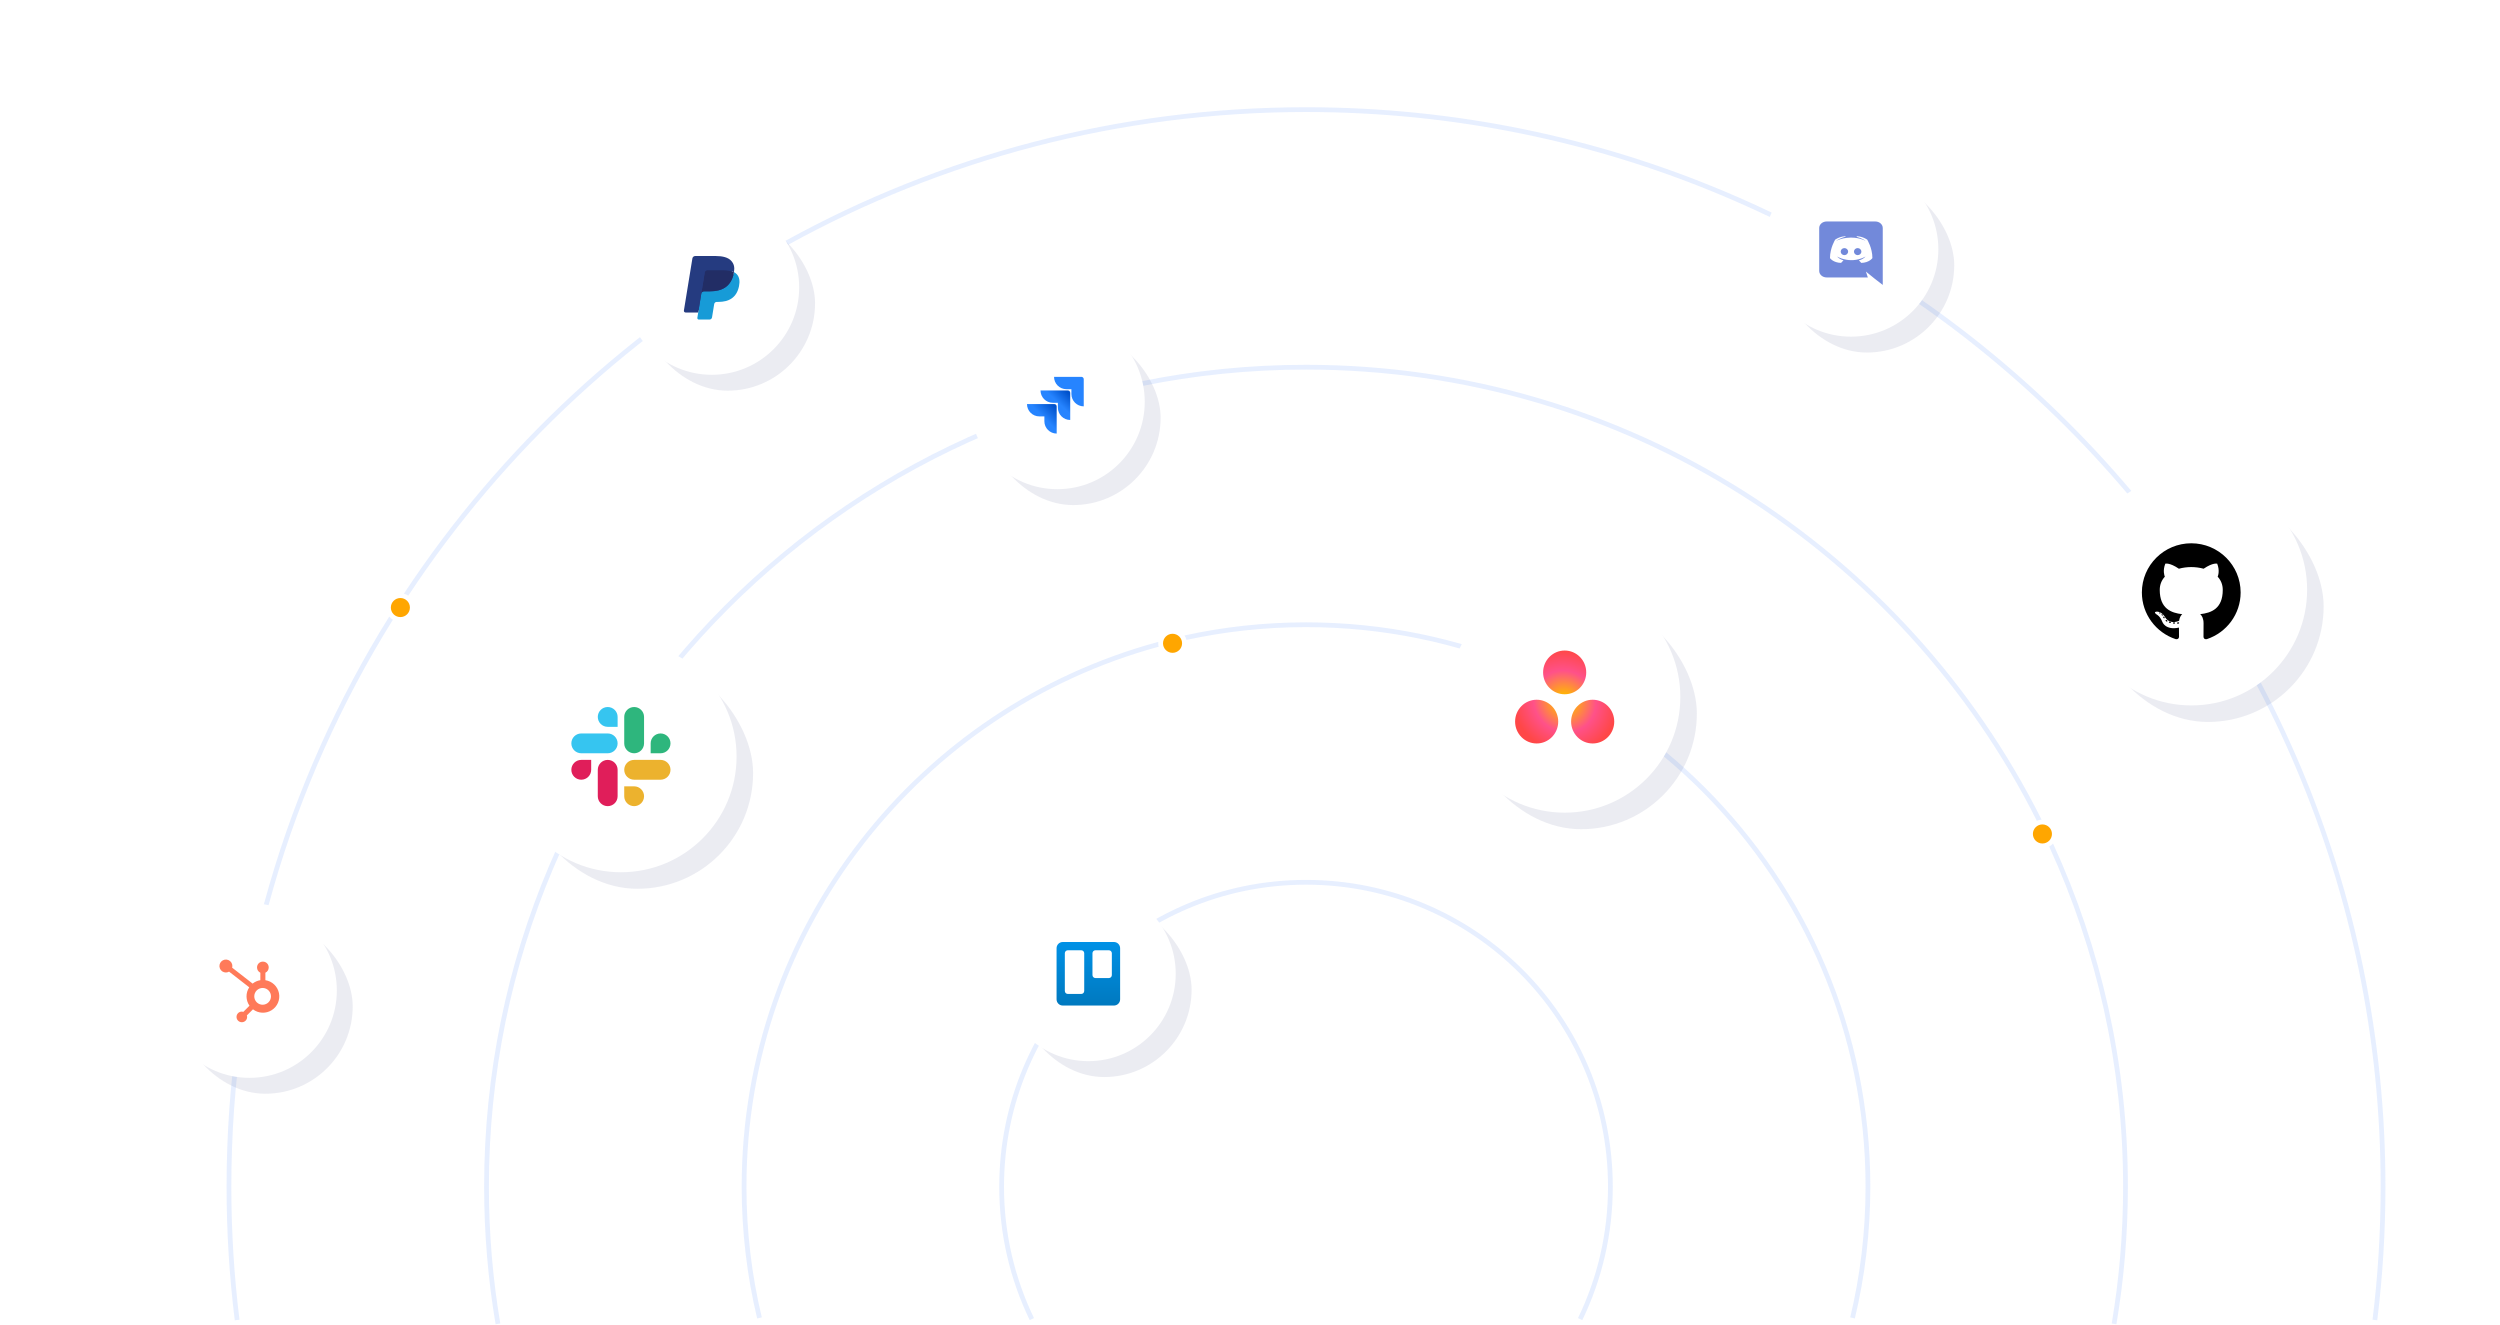 <svg width="1049" height="556" viewBox="0 0 1049 556" fill="none" xmlns="http://www.w3.org/2000/svg">
<path opacity="0.6" fill-rule="evenodd" clip-rule="evenodd" d="M171.328 249.936C251.985 127.674 390.571 47 548 47C797.042 47 998.93 248.888 998.93 497.93C998.93 516.835 997.767 535.469 995.508 553.762L997.492 554.008C999.762 535.633 1000.93 516.918 1000.93 497.93C1000.93 247.784 798.146 45 548 45C389.755 45 250.464 126.153 169.475 249.113C170.144 249.282 170.769 249.564 171.328 249.936ZM164.853 260.04C164.273 259.682 163.759 259.227 163.332 258.699C120.066 328.121 95.07 410.106 95.07 497.93C95.07 516.918 96.239 535.633 98.508 554.008L100.493 553.762C98.234 535.469 97.07 516.835 97.07 497.93C97.07 410.614 121.888 329.094 164.853 260.04ZM548 155.07C358.644 155.07 205.141 308.574 205.141 497.93C205.141 517.491 206.779 536.669 209.925 555.334L207.953 555.666C204.788 536.892 203.141 517.603 203.141 497.93C203.141 307.469 357.54 153.07 548 153.07C683.118 153.07 800.087 230.777 856.655 343.94C855.947 343.98 855.272 344.143 854.651 344.407C798.332 232.132 682.165 155.07 548 155.07ZM859.838 355.217C860.449 354.889 860.996 354.458 861.457 353.947C881.617 397.765 892.86 446.535 892.86 497.93C892.86 517.603 891.213 536.892 888.048 555.666L886.076 555.334C889.222 536.669 890.86 517.491 890.86 497.93C890.86 447.003 879.756 398.669 859.838 355.217ZM497.832 268.512C513.996 264.994 530.782 263.14 548 263.14C677.671 263.14 782.79 368.259 782.79 497.93C782.79 516.814 780.561 535.175 776.352 552.767L778.297 553.232C782.542 535.49 784.79 516.972 784.79 497.93C784.79 367.155 678.776 261.14 548 261.14C530.498 261.14 513.44 263.039 497.02 266.642C497.39 267.206 497.668 267.837 497.832 268.512ZM486.173 271.366C486.06 270.906 486 270.425 486 269.93C486 269.728 486.01 269.529 486.029 269.332C385.311 296.57 311.211 388.597 311.211 497.93C311.211 516.972 313.459 535.49 317.704 553.232L319.649 552.767C315.44 535.175 313.211 516.814 313.211 497.93C313.211 389.658 386.499 298.503 486.173 271.366ZM421.281 497.93C421.281 427.945 478.015 371.211 548.001 371.211C617.986 371.211 674.72 427.945 674.72 497.93C674.72 517.693 670.196 536.396 662.13 553.064L663.93 553.935C672.125 537.002 676.72 518.001 676.72 497.93C676.72 426.84 619.09 369.211 548.001 369.211C476.911 369.211 419.281 426.84 419.281 497.93C419.281 518.001 423.876 537.002 432.071 553.935L433.872 553.064C425.805 536.396 421.281 517.693 421.281 497.93Z" fill="#D7E5FF"/>
<g filter="url(#filter0_d)">
<circle cx="857" cy="349.93" r="4" fill="#FFA600"/>
</g>
<g filter="url(#filter1_d)">
<circle cx="492" cy="269.93" r="4" fill="#FFA600"/>
</g>
<g filter="url(#filter2_d)">
<circle cx="168" cy="254.93" r="4" fill="#FFA600"/>
</g>
<g opacity="0.1" filter="url(#filter3_f)">
<rect x="614.93" y="250.863" width="97.067" height="97.067" rx="48.533" fill="#343C7B"/>
</g>
<circle cx="656.533" cy="292.463" r="48.533" fill="white"/>
<g clip-path="url(#clip0)">
<path d="M668.287 293.608C663.29 293.608 659.239 297.716 659.239 302.783C659.239 307.851 663.29 311.959 668.287 311.959C673.284 311.959 677.334 307.851 677.334 302.783C677.334 297.716 673.284 293.608 668.287 293.608V293.608ZM644.781 293.608C639.785 293.609 635.734 297.716 635.734 302.783C635.734 307.851 639.785 311.959 644.781 311.959C649.778 311.959 653.829 307.851 653.829 302.783C653.829 297.716 649.778 293.608 644.781 293.608H644.781V293.608ZM665.581 282.138C665.581 287.206 661.531 291.315 656.534 291.315C651.537 291.315 647.487 287.206 647.487 282.138C647.487 277.071 651.537 272.963 656.534 272.963C661.531 272.963 665.581 277.071 665.581 282.138H665.581Z" fill="url(#paint0_radial)"/>
</g>
<g opacity="0.1" filter="url(#filter4_f)">
<rect x="218.93" y="275.863" width="97.067" height="97.067" rx="48.533" fill="#343C7B"/>
</g>
<circle cx="260.533" cy="317.463" r="48.533" fill="white"/>
<g clip-path="url(#clip1)">
<path fill-rule="evenodd" clip-rule="evenodd" d="M254.99 296.662C252.691 296.664 250.83 298.526 250.831 300.821C250.83 303.116 252.692 304.979 254.992 304.98H259.153V300.823C259.154 298.528 257.292 296.666 254.99 296.662C254.992 296.662 254.992 296.662 254.99 296.662V296.662ZM254.99 307.755H243.898C241.599 307.757 239.736 309.62 239.738 311.915C239.734 314.21 241.597 316.072 243.897 316.075H254.99C257.29 316.074 259.153 314.211 259.151 311.916C259.153 309.62 257.29 307.757 254.99 307.755V307.755Z" fill="#36C5F0"/>
<path fill-rule="evenodd" clip-rule="evenodd" d="M281.339 311.915C281.34 309.62 279.478 307.757 277.178 307.755C274.879 307.757 273.016 309.62 273.017 311.915V316.075H277.178C279.478 316.074 281.34 314.211 281.339 311.915ZM270.245 311.915V300.821C270.247 298.528 268.386 296.666 266.086 296.662C263.787 296.664 261.924 298.526 261.926 300.821V311.915C261.922 314.21 263.785 316.072 266.085 316.075C268.384 316.074 270.247 314.211 270.245 311.915Z" fill="#2EB67D"/>
<path fill-rule="evenodd" clip-rule="evenodd" d="M266.086 338.263C268.386 338.261 270.249 336.399 270.247 334.104C270.249 331.809 268.386 329.946 266.086 329.944H261.926V334.104C261.924 336.397 263.787 338.259 266.086 338.263ZM266.086 327.168H277.18C279.479 327.166 281.342 325.303 281.341 323.009C281.344 320.714 279.481 318.851 277.182 318.848H266.088C263.789 318.849 261.926 320.712 261.927 323.007C261.926 325.303 263.787 327.166 266.086 327.168V327.168Z" fill="#ECB22E"/>
<path fill-rule="evenodd" clip-rule="evenodd" d="M239.738 323.009C239.736 325.304 241.599 327.166 243.898 327.168C246.198 327.166 248.061 325.304 248.059 323.009V318.85H243.898C241.599 318.851 239.736 320.714 239.738 323.009ZM250.831 323.009V334.102C250.828 336.397 252.691 338.26 254.99 338.263C257.29 338.261 259.153 336.399 259.151 334.104V323.012C259.154 320.717 257.292 318.855 254.992 318.851C252.691 318.851 250.83 320.714 250.831 323.009C250.831 323.01 250.831 323.009 250.831 323.009Z" fill="#E01E5A"/>
</g>
<g opacity="0.1" filter="url(#filter5_f)">
<rect x="877.93" y="205.863" width="97.067" height="97.067" rx="48.533" fill="#343C7B"/>
</g>
<circle cx="919.533" cy="247.463" r="48.533" fill="white"/>
<g clip-path="url(#clip2)">
<path d="M919.451 227.963C908.009 227.963 898.731 237.201 898.731 248.596C898.731 257.713 904.668 265.447 912.9 268.175C913.936 268.366 914.316 267.728 914.316 267.183C914.316 266.691 914.297 265.065 914.288 263.341C908.524 264.589 907.307 260.907 907.307 260.907C906.365 258.522 905.007 257.888 905.007 257.888C903.127 256.607 905.148 256.633 905.148 256.633C907.229 256.779 908.325 258.76 908.325 258.76C910.173 261.914 913.172 261.002 914.354 260.475C914.54 259.141 915.077 258.231 915.669 257.716C911.067 257.194 906.23 255.425 906.23 247.519C906.23 245.266 907.039 243.425 908.364 241.98C908.149 241.461 907.44 239.362 908.565 236.52C908.565 236.52 910.305 235.965 914.264 238.635C915.917 238.178 917.69 237.949 919.451 237.941C921.211 237.949 922.985 238.178 924.641 238.635C928.596 235.965 930.333 236.52 930.333 236.52C931.461 239.362 930.752 241.461 930.536 241.98C931.865 243.425 932.669 245.266 932.669 247.519C932.669 255.443 927.822 257.189 923.208 257.699C923.951 258.34 924.613 259.595 924.613 261.52C924.613 264.281 924.589 266.503 924.589 267.183C924.589 267.732 924.962 268.375 926.013 268.172C934.241 265.441 940.17 257.71 940.17 248.596C940.17 237.201 930.893 227.963 919.451 227.963Z" fill="black"/>
<path d="M906.49 257.356C906.445 257.458 906.282 257.489 906.135 257.419C905.985 257.351 905.9 257.212 905.949 257.109C905.994 257.003 906.156 256.974 906.306 257.045C906.456 257.112 906.542 257.253 906.49 257.356V257.356ZM907.509 258.261C907.41 258.353 907.217 258.31 907.086 258.166C906.951 258.022 906.925 257.83 907.025 257.737C907.127 257.646 907.315 257.689 907.451 257.833C907.586 257.978 907.612 258.169 907.509 258.261L907.509 258.261ZM908.208 259.42C908.081 259.508 907.874 259.425 907.745 259.242C907.619 259.059 907.619 258.839 907.748 258.75C907.877 258.662 908.081 258.741 908.211 258.923C908.338 259.11 908.338 259.33 908.208 259.42L908.208 259.42ZM909.391 260.762C909.277 260.887 909.035 260.853 908.858 260.683C908.677 260.517 908.627 260.281 908.741 260.156C908.856 260.031 909.099 260.066 909.277 260.235C909.457 260.401 909.512 260.639 909.391 260.762H909.391ZM910.919 261.215C910.869 261.377 910.636 261.45 910.401 261.381C910.167 261.311 910.014 261.121 910.061 260.958C910.11 260.795 910.344 260.719 910.58 260.792C910.814 260.863 910.968 261.051 910.919 261.215H910.919ZM912.658 261.407C912.664 261.577 912.465 261.718 912.219 261.722C911.971 261.727 911.771 261.589 911.768 261.422C911.768 261.25 911.963 261.11 912.21 261.106C912.457 261.101 912.658 261.238 912.658 261.407V261.407ZM914.367 261.342C914.396 261.508 914.225 261.679 913.981 261.724C913.74 261.768 913.517 261.665 913.487 261.501C913.457 261.33 913.631 261.16 913.871 261.116C914.116 261.073 914.336 261.173 914.367 261.342" fill="black"/>
</g>
<g opacity="0.1" filter="url(#filter6_f)">
<rect x="426.664" y="378.598" width="73.333" height="73.333" rx="36.667" fill="#343C7B"/>
</g>
<circle cx="456.667" cy="408.596" r="36.667" fill="white"/>
<g clip-path="url(#clip3)">
<path d="M467.399 395.262H445.941C444.502 395.262 443.336 396.428 443.336 397.866V419.324C443.336 420.762 444.502 421.928 445.941 421.928H467.399C468.837 421.928 470.003 420.762 470.003 419.324V397.866C470.003 396.428 468.837 395.262 467.399 395.262Z" fill="url(#paint1_linear)"/>
<path d="M465.282 398.729H459.648C458.958 398.729 458.398 399.288 458.398 399.979V409.145C458.398 409.836 458.958 410.395 459.648 410.395H465.282C465.972 410.395 466.532 409.836 466.532 409.145V399.979C466.532 399.288 465.972 398.729 465.282 398.729Z" fill="white"/>
<path d="M453.688 398.729H448.055C447.364 398.729 446.805 399.288 446.805 399.979V415.812C446.805 416.502 447.364 417.062 448.055 417.062H453.688C454.378 417.062 454.938 416.502 454.938 415.812V399.979C454.938 399.288 454.378 398.729 453.688 398.729Z" fill="white"/>
</g>
<g opacity="0.1" filter="url(#filter7_f)">
<rect x="268.664" y="90.596" width="73.333" height="73.333" rx="36.667" fill="#343C7B"/>
</g>
<circle cx="298.667" cy="120.596" r="36.667" fill="white"/>
<g clip-path="url(#clip4)">
<path d="M293.583 133.184L294.06 130.248L292.997 130.225H287.922L291.449 108.563C291.459 108.497 291.494 108.436 291.547 108.393C291.599 108.35 291.666 108.326 291.735 108.326H300.293C303.134 108.326 305.094 108.899 306.118 110.029C306.598 110.559 306.903 111.113 307.051 111.723C307.206 112.363 307.209 113.127 307.057 114.059L307.047 114.128V114.725L307.526 114.988C307.893 115.168 308.222 115.411 308.498 115.706C308.909 116.159 309.174 116.735 309.286 117.418C309.402 118.121 309.364 118.957 309.174 119.903C308.955 120.992 308.601 121.94 308.123 122.716C307.701 123.411 307.134 124.013 306.458 124.483C305.823 124.92 305.069 125.251 304.216 125.463C303.389 125.672 302.447 125.777 301.413 125.777H300.747C300.271 125.777 299.808 125.943 299.445 126.241C299.083 126.542 298.842 126.958 298.766 127.414L298.716 127.679L297.873 132.853L297.835 133.043C297.825 133.103 297.808 133.133 297.782 133.153C297.757 133.173 297.726 133.184 297.694 133.184H293.583Z" fill="#253B80"/>
<path d="M307.979 114.197C307.954 114.355 307.925 114.517 307.892 114.683C306.763 120.296 302.902 122.234 297.971 122.234H295.461C294.858 122.234 294.349 122.658 294.255 123.235L292.97 131.131L292.606 133.369C292.592 133.458 292.597 133.549 292.622 133.636C292.647 133.722 292.692 133.802 292.752 133.871C292.812 133.939 292.887 133.994 292.971 134.032C293.056 134.069 293.147 134.089 293.24 134.089H297.693C298.22 134.089 298.668 133.718 298.751 133.214L298.795 132.995L299.634 127.841L299.687 127.558C299.769 127.053 300.218 126.682 300.746 126.682H301.412C305.726 126.682 309.103 124.985 310.09 120.075C310.503 118.024 310.289 116.312 309.198 115.107C308.852 114.735 308.439 114.426 307.979 114.197V114.197Z" fill="#179BD7"/>
<path d="M306.798 113.74C306.437 113.639 306.071 113.561 305.7 113.504C304.968 113.395 304.228 113.343 303.487 113.348H296.78C296.524 113.348 296.277 113.436 296.084 113.597C295.89 113.758 295.761 113.98 295.722 114.225L294.295 122.978L294.254 123.234C294.299 122.955 294.445 122.701 294.666 122.517C294.887 122.334 295.168 122.233 295.46 122.233H297.97C302.901 122.233 306.762 120.294 307.891 114.682C307.924 114.516 307.953 114.354 307.978 114.196C307.68 114.045 307.37 113.918 307.05 113.817C306.967 113.79 306.882 113.765 306.798 113.74V113.74Z" fill="#222D65"/>
<path d="M295.724 114.225C295.763 113.981 295.891 113.758 296.085 113.597C296.279 113.437 296.526 113.349 296.781 113.35H303.489C304.283 113.35 305.025 113.4 305.702 113.506C306.16 113.576 306.612 113.68 307.053 113.818C307.386 113.925 307.695 114.051 307.981 114.197C308.316 112.123 307.978 110.711 306.82 109.432C305.544 108.025 303.24 107.422 300.293 107.422H291.735C291.133 107.422 290.62 107.846 290.527 108.423L286.962 130.307C286.946 130.409 286.952 130.513 286.981 130.612C287.009 130.711 287.06 130.803 287.129 130.881C287.198 130.959 287.284 131.022 287.38 131.065C287.476 131.108 287.581 131.131 287.687 131.131H292.971L294.297 122.979L295.724 114.225Z" fill="#253B80"/>
</g>
<g opacity="0.1" filter="url(#filter8_f)">
<rect x="413.664" y="138.596" width="73.333" height="73.333" rx="36.667" fill="#343C7B"/>
</g>
<circle cx="443.667" cy="168.596" r="36.667" fill="white"/>
<g clip-path="url(#clip5)">
<path d="M453.743 158.121H442.277C442.277 159.494 442.822 160.81 443.793 161.781C444.763 162.752 446.08 163.297 447.453 163.297H449.565V165.336C449.567 168.192 451.881 170.507 454.737 170.509V159.116C454.737 158.567 454.292 158.121 453.743 158.121Z" fill="#2684FF"/>
<path d="M448.067 163.834H436.602C436.603 166.69 438.918 169.005 441.774 169.007H443.886V171.052C443.89 173.908 446.206 176.221 449.062 176.221V164.829C449.062 164.279 448.617 163.834 448.067 163.834V163.834Z" fill="url(#paint2_linear)"/>
<path d="M442.391 169.543H430.926C430.926 172.401 433.243 174.719 436.102 174.719H438.22V176.758C438.222 179.611 440.533 181.925 443.386 181.93V170.538C443.386 169.988 442.941 169.543 442.391 169.543Z" fill="url(#paint3_linear)"/>
</g>
<g opacity="0.1" filter="url(#filter9_f)">
<rect x="746.664" y="74.596" width="73.333" height="73.333" rx="36.667" fill="#343C7B"/>
</g>
<circle cx="776.667" cy="104.596" r="36.667" fill="white"/>
<g clip-path="url(#clip6)">
<path d="M786.879 92.932H766.46C764.738 92.932 763.336 94.156 763.336 95.674V113.672C763.336 115.189 764.738 116.414 766.46 116.414H783.74L782.932 113.951L784.883 115.535L786.726 117.026L790.003 119.556V95.674C790.003 94.156 788.601 92.932 786.879 92.932ZM780.997 110.317C780.997 110.317 780.448 109.745 779.991 109.239C781.987 108.746 782.749 107.655 782.749 107.655C782.124 108.014 781.53 108.267 780.997 108.44C780.235 108.72 779.504 108.906 778.787 109.013C777.324 109.252 775.984 109.186 774.841 108.999C773.972 108.853 773.225 108.64 772.601 108.427C772.25 108.307 771.869 108.161 771.488 107.974C771.443 107.948 771.397 107.934 771.351 107.908C771.321 107.894 771.305 107.881 771.29 107.868C771.016 107.735 770.864 107.641 770.864 107.641C770.864 107.641 771.595 108.706 773.53 109.212C773.073 109.718 772.509 110.317 772.509 110.317C769.142 110.224 767.862 108.294 767.862 108.294C767.862 104.007 770.056 100.533 770.056 100.533C772.25 99.095 774.338 99.135 774.338 99.135L774.49 99.295C771.747 99.987 770.483 101.039 770.483 101.039C770.483 101.039 770.818 100.879 771.382 100.653C773.012 100.027 774.307 99.854 774.841 99.814C774.932 99.801 775.008 99.787 775.1 99.787C776.121 99.671 777.154 99.662 778.178 99.761C779.625 99.907 781.18 100.28 782.764 101.039C782.764 101.039 781.561 100.04 778.97 99.348L779.184 99.135C779.184 99.135 781.271 99.095 783.465 100.533C783.465 100.533 785.66 104.007 785.66 108.294C785.66 108.294 784.364 110.224 780.997 110.317V110.317ZM773.911 104.1C773.043 104.1 772.357 104.766 772.357 105.578C772.357 106.39 773.058 107.056 773.911 107.056C774.78 107.056 775.465 106.39 775.465 105.578C775.481 104.766 774.78 104.1 773.911 104.1H773.911ZM779.473 104.1C778.604 104.1 777.919 104.766 777.919 105.578C777.919 106.39 778.62 107.056 779.473 107.056C780.342 107.056 781.027 106.39 781.027 105.578C781.027 104.766 780.342 104.1 779.473 104.1Z" fill="#7289DA"/>
</g>
<g opacity="0.1" filter="url(#filter10_f)">
<rect x="74.664" y="385.598" width="73.333" height="73.333" rx="36.667" fill="#343C7B"/>
</g>
<circle cx="104.667" cy="415.596" r="36.667" fill="white"/>
<g clip-path="url(#clip7)">
<path d="M111.358 411.288V408.156C111.772 407.963 112.122 407.656 112.368 407.271C112.614 406.886 112.746 406.44 112.748 405.983V405.911C112.748 404.579 111.669 403.499 110.337 403.499H110.265C108.933 403.499 107.853 404.579 107.853 405.911V405.983C107.855 406.44 107.987 406.886 108.233 407.271C108.479 407.656 108.83 407.963 109.244 408.156V411.288C108.054 411.47 106.934 411.963 105.997 412.718L97.408 406.028C97.469 405.807 97.501 405.58 97.504 405.351C97.506 404.814 97.347 404.288 97.049 403.841C96.752 403.393 96.328 403.044 95.832 402.838C95.335 402.631 94.789 402.576 94.262 402.68C93.735 402.784 93.25 403.042 92.869 403.422C92.489 403.801 92.229 404.285 92.123 404.812C92.018 405.339 92.071 405.885 92.276 406.382C92.481 406.879 92.828 407.304 93.275 407.603C93.721 407.902 94.246 408.062 94.784 408.063C95.254 408.061 95.716 407.935 96.122 407.699L104.58 414.28C103.025 416.629 103.066 419.691 104.684 421.997L102.112 424.57C101.904 424.503 101.687 424.468 101.469 424.465C100.237 424.466 99.239 425.465 99.24 426.697C99.24 427.929 100.238 428.927 101.47 428.928C102.702 428.928 103.701 427.93 103.702 426.698C103.699 426.48 103.664 426.263 103.597 426.055L106.142 423.51C108.416 425.26 111.539 425.411 113.971 423.888C116.403 422.364 117.63 419.489 117.047 416.679C116.464 413.869 114.195 411.719 111.358 411.288V411.288ZM110.303 421.588C109.833 421.601 109.365 421.519 108.927 421.348C108.489 421.177 108.09 420.919 107.753 420.591C107.416 420.263 107.148 419.871 106.965 419.438C106.782 419.005 106.688 418.539 106.688 418.069C106.688 417.598 106.782 417.133 106.965 416.7C107.148 416.266 107.416 415.874 107.753 415.546C108.09 415.218 108.489 414.961 108.927 414.79C109.365 414.618 109.833 414.537 110.303 414.549C112.198 414.616 113.699 416.17 113.701 418.066C113.701 419.962 112.201 421.518 110.307 421.586" fill="#FF7A59"/>
</g>
<defs>
<filter id="filter0_d" x="848" y="340.93" width="18" height="18" filterUnits="userSpaceOnUse" color-interpolation-filters="sRGB">
<feFlood flood-opacity="0" result="BackgroundImageFix"/>
<feColorMatrix in="SourceAlpha" type="matrix" values="0 0 0 0 0 0 0 0 0 0 0 0 0 0 0 0 0 0 127 0"/>
<feOffset/>
<feGaussianBlur stdDeviation="2.5"/>
<feColorMatrix type="matrix" values="0 0 0 0 1 0 0 0 0 0.651 0 0 0 0 0 0 0 0 0.8 0"/>
<feBlend mode="normal" in2="BackgroundImageFix" result="effect1_dropShadow"/>
<feBlend mode="normal" in="SourceGraphic" in2="effect1_dropShadow" result="shape"/>
</filter>
<filter id="filter1_d" x="483" y="260.93" width="18" height="18" filterUnits="userSpaceOnUse" color-interpolation-filters="sRGB">
<feFlood flood-opacity="0" result="BackgroundImageFix"/>
<feColorMatrix in="SourceAlpha" type="matrix" values="0 0 0 0 0 0 0 0 0 0 0 0 0 0 0 0 0 0 127 0"/>
<feOffset/>
<feGaussianBlur stdDeviation="2.5"/>
<feColorMatrix type="matrix" values="0 0 0 0 1 0 0 0 0 0.651 0 0 0 0 0 0 0 0 0.8 0"/>
<feBlend mode="normal" in2="BackgroundImageFix" result="effect1_dropShadow"/>
<feBlend mode="normal" in="SourceGraphic" in2="effect1_dropShadow" result="shape"/>
</filter>
<filter id="filter2_d" x="159" y="245.93" width="18" height="18" filterUnits="userSpaceOnUse" color-interpolation-filters="sRGB">
<feFlood flood-opacity="0" result="BackgroundImageFix"/>
<feColorMatrix in="SourceAlpha" type="matrix" values="0 0 0 0 0 0 0 0 0 0 0 0 0 0 0 0 0 0 127 0"/>
<feOffset/>
<feGaussianBlur stdDeviation="2.5"/>
<feColorMatrix type="matrix" values="0 0 0 0 1 0 0 0 0 0.651 0 0 0 0 0 0 0 0 0.8 0"/>
<feBlend mode="normal" in2="BackgroundImageFix" result="effect1_dropShadow"/>
<feBlend mode="normal" in="SourceGraphic" in2="effect1_dropShadow" result="shape"/>
</filter>
<filter id="filter3_f" x="540.93" y="176.863" width="245.067" height="245.067" filterUnits="userSpaceOnUse" color-interpolation-filters="sRGB">
<feFlood flood-opacity="0" result="BackgroundImageFix"/>
<feBlend mode="normal" in="SourceGraphic" in2="BackgroundImageFix" result="shape"/>
<feGaussianBlur stdDeviation="37" result="effect1_foregroundBlur"/>
</filter>
<filter id="filter4_f" x="144.93" y="201.863" width="245.067" height="245.067" filterUnits="userSpaceOnUse" color-interpolation-filters="sRGB">
<feFlood flood-opacity="0" result="BackgroundImageFix"/>
<feBlend mode="normal" in="SourceGraphic" in2="BackgroundImageFix" result="shape"/>
<feGaussianBlur stdDeviation="37" result="effect1_foregroundBlur"/>
</filter>
<filter id="filter5_f" x="803.93" y="131.863" width="245.067" height="245.067" filterUnits="userSpaceOnUse" color-interpolation-filters="sRGB">
<feFlood flood-opacity="0" result="BackgroundImageFix"/>
<feBlend mode="normal" in="SourceGraphic" in2="BackgroundImageFix" result="shape"/>
<feGaussianBlur stdDeviation="37" result="effect1_foregroundBlur"/>
</filter>
<filter id="filter6_f" x="352.664" y="304.598" width="221.333" height="221.333" filterUnits="userSpaceOnUse" color-interpolation-filters="sRGB">
<feFlood flood-opacity="0" result="BackgroundImageFix"/>
<feBlend mode="normal" in="SourceGraphic" in2="BackgroundImageFix" result="shape"/>
<feGaussianBlur stdDeviation="37" result="effect1_foregroundBlur"/>
</filter>
<filter id="filter7_f" x="194.664" y="16.596" width="221.333" height="221.333" filterUnits="userSpaceOnUse" color-interpolation-filters="sRGB">
<feFlood flood-opacity="0" result="BackgroundImageFix"/>
<feBlend mode="normal" in="SourceGraphic" in2="BackgroundImageFix" result="shape"/>
<feGaussianBlur stdDeviation="37" result="effect1_foregroundBlur"/>
</filter>
<filter id="filter8_f" x="339.664" y="64.596" width="221.333" height="221.333" filterUnits="userSpaceOnUse" color-interpolation-filters="sRGB">
<feFlood flood-opacity="0" result="BackgroundImageFix"/>
<feBlend mode="normal" in="SourceGraphic" in2="BackgroundImageFix" result="shape"/>
<feGaussianBlur stdDeviation="37" result="effect1_foregroundBlur"/>
</filter>
<filter id="filter9_f" x="672.664" y="0.596" width="221.333" height="221.333" filterUnits="userSpaceOnUse" color-interpolation-filters="sRGB">
<feFlood flood-opacity="0" result="BackgroundImageFix"/>
<feBlend mode="normal" in="SourceGraphic" in2="BackgroundImageFix" result="shape"/>
<feGaussianBlur stdDeviation="37" result="effect1_foregroundBlur"/>
</filter>
<filter id="filter10_f" x="0.664" y="311.598" width="221.333" height="221.333" filterUnits="userSpaceOnUse" color-interpolation-filters="sRGB">
<feFlood flood-opacity="0" result="BackgroundImageFix"/>
<feBlend mode="normal" in="SourceGraphic" in2="BackgroundImageFix" result="shape"/>
<feGaussianBlur stdDeviation="37" result="effect1_foregroundBlur"/>
</filter>
<radialGradient id="paint0_radial" cx="0" cy="0" r="1" gradientUnits="userSpaceOnUse" gradientTransform="translate(656.54 294.3) rotate(39.326) scale(22.4 20.998)">
<stop offset="0.12" stop-color="#FFB900"/>
<stop offset="0.6" stop-color="#FF5189"/>
<stop offset="0.999" stop-color="#FF4747"/>
</radialGradient>
<linearGradient id="paint1_linear" x1="456.67" y1="395.262" x2="456.67" y2="421.928" gradientUnits="userSpaceOnUse">
<stop stop-color="#0091E6"/>
<stop offset="1" stop-color="#0079BF"/>
</linearGradient>
<linearGradient id="paint2_linear" x1="448.817" y1="163.854" x2="443.969" y2="168.912" gradientUnits="userSpaceOnUse">
<stop offset="0.18" stop-color="#0052CC"/>
<stop offset="1" stop-color="#2684FF"/>
</linearGradient>
<linearGradient id="paint3_linear" x1="443.469" y1="169.599" x2="437.862" y2="175.116" gradientUnits="userSpaceOnUse">
<stop offset="0.18" stop-color="#0052CC"/>
<stop offset="1" stop-color="#2684FF"/>
</linearGradient>
<clipPath id="clip0">
<rect width="41.6" height="41.6" fill="white" transform="translate(635.734 271.662)"/>
</clipPath>
<clipPath id="clip1">
<rect width="41.6" height="41.6" fill="white" transform="translate(239.734 296.662)"/>
</clipPath>
<clipPath id="clip2">
<rect width="41.6" height="41.6" fill="white" transform="translate(898.734 226.662)"/>
</clipPath>
<clipPath id="clip3">
<rect width="26.667" height="26.667" fill="white" transform="translate(443.336 395.262)"/>
</clipPath>
<clipPath id="clip4">
<rect width="26.667" height="26.667" fill="white" transform="translate(285.336 107.264)"/>
</clipPath>
<clipPath id="clip5">
<rect width="26.667" height="26.667" fill="white" transform="translate(429.5 155.264)"/>
</clipPath>
<clipPath id="clip6">
<rect width="26.667" height="26.667" fill="white" transform="translate(763.336 92.93)"/>
</clipPath>
<clipPath id="clip7">
<rect width="26.667" height="26.667" fill="white" transform="translate(91.336 402.262)"/>
</clipPath>
</defs>
</svg>
